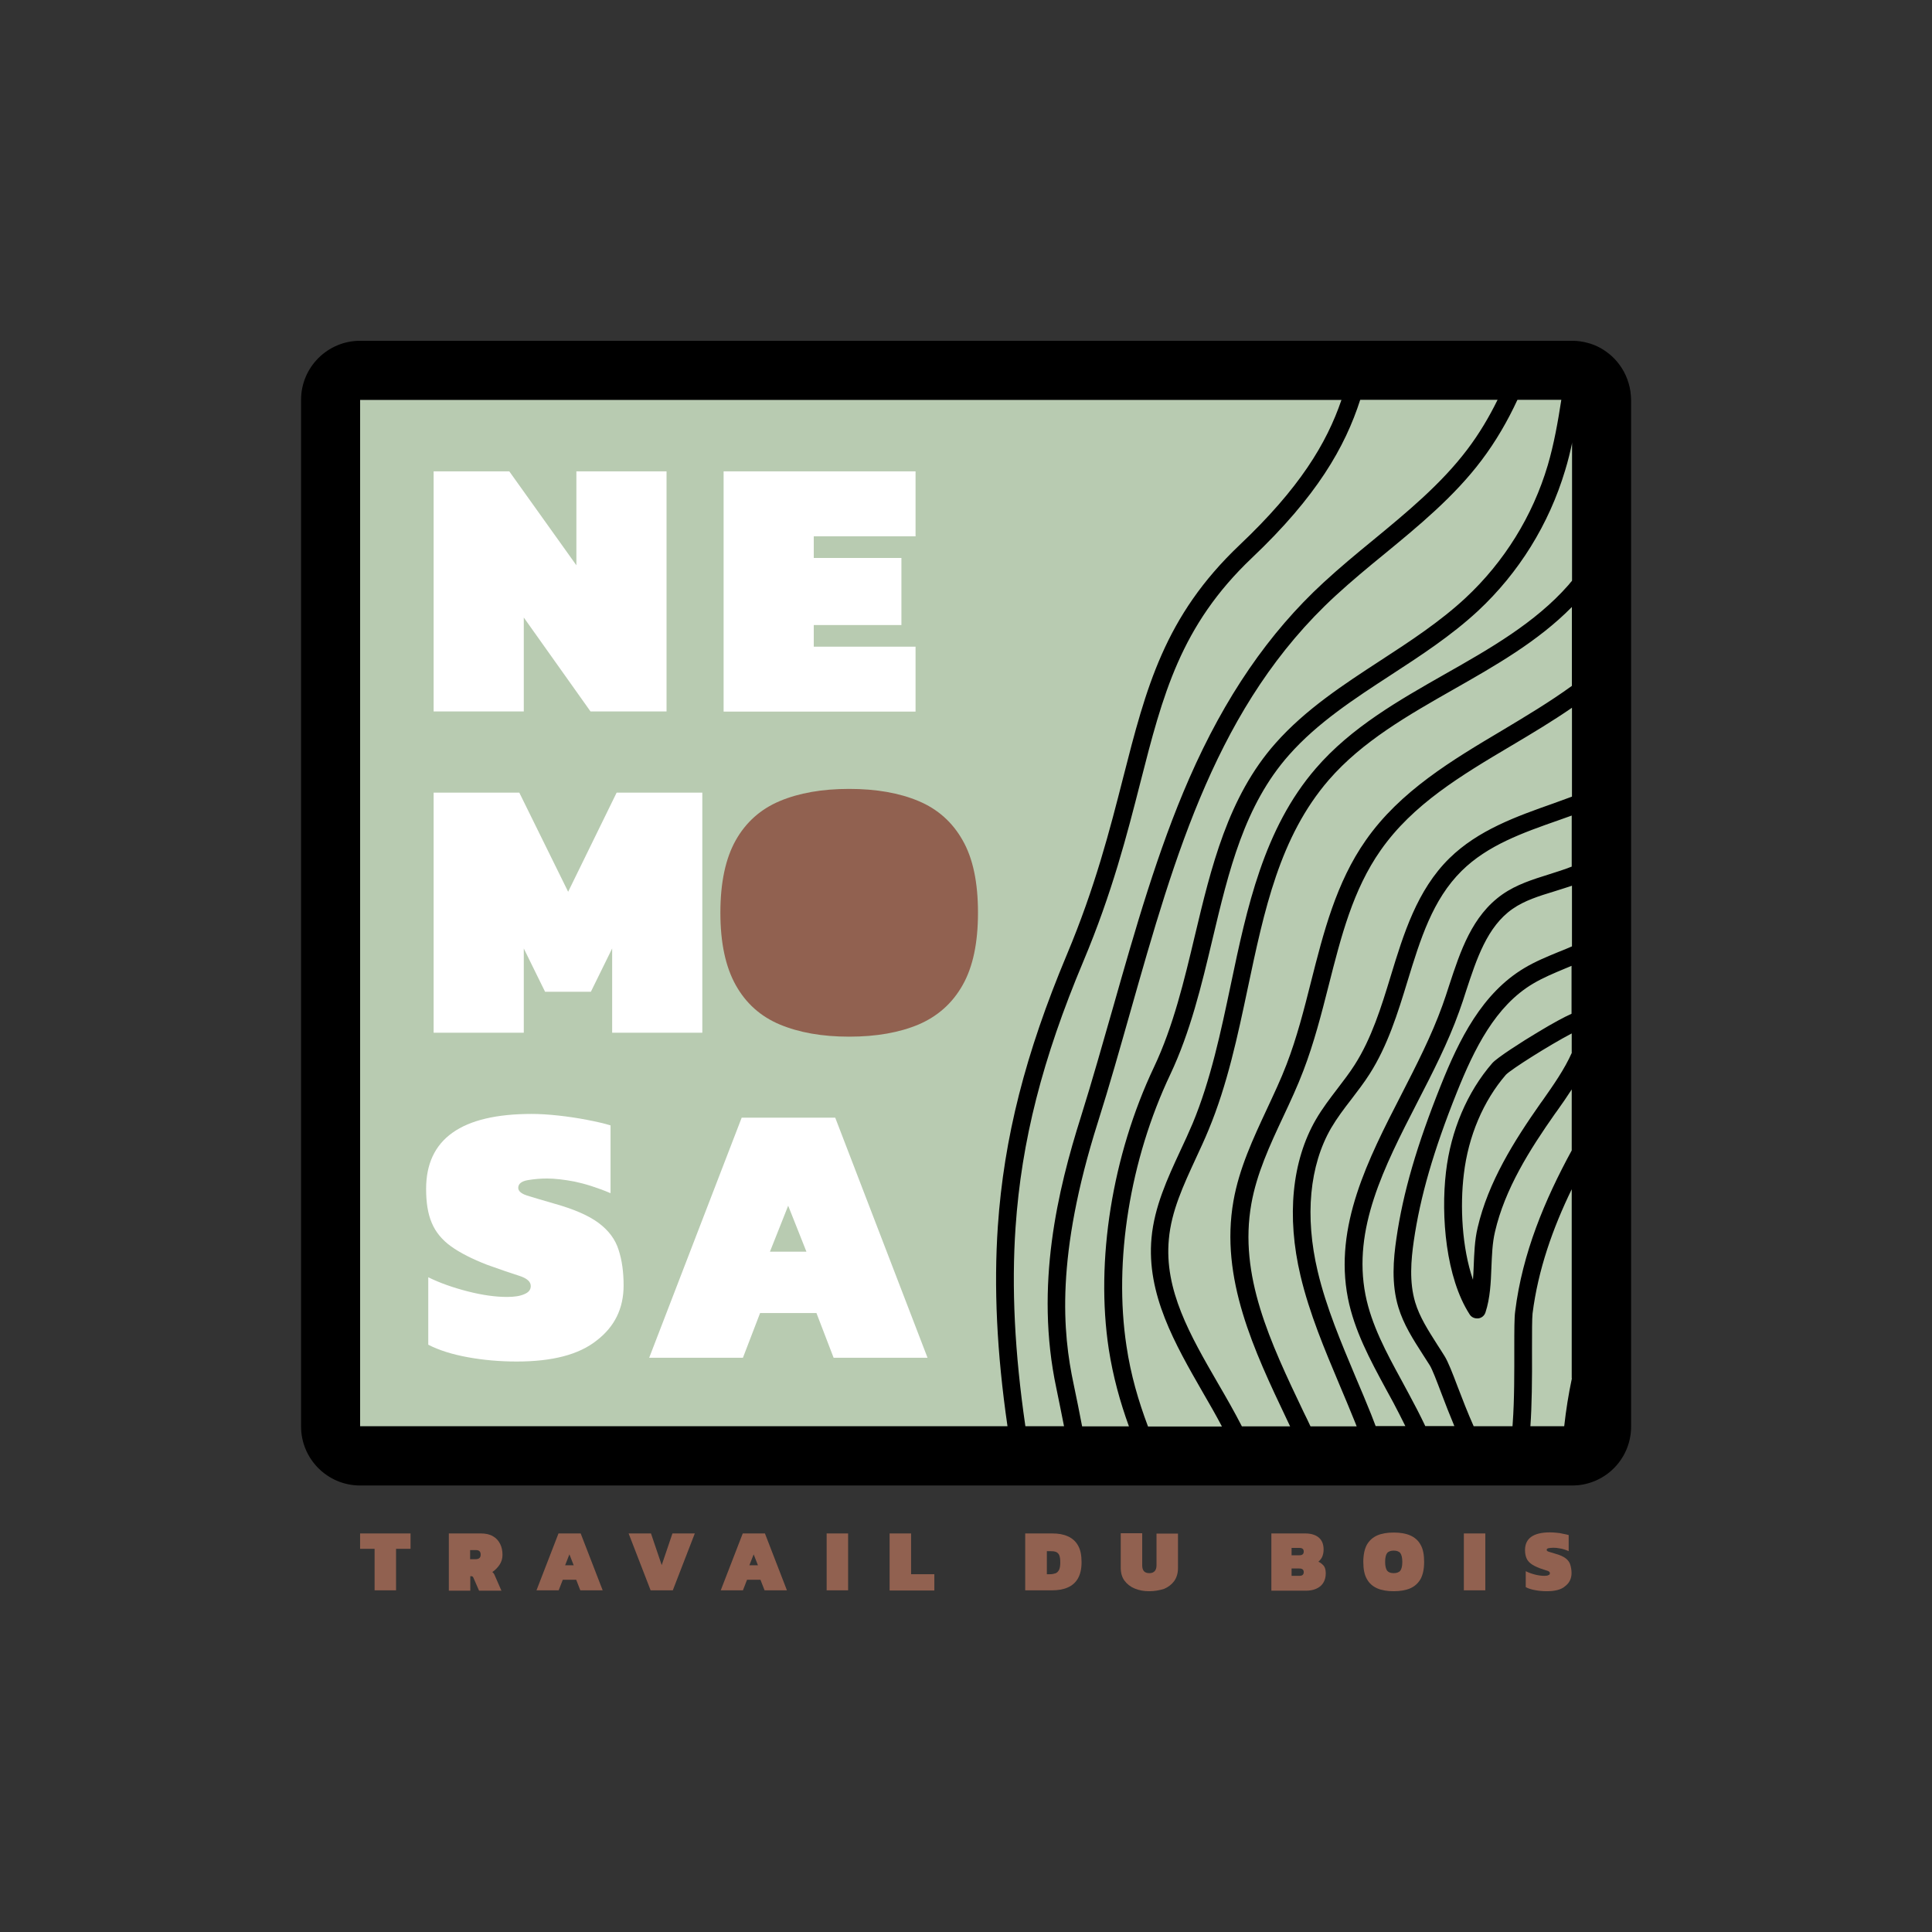 <?xml version="1.0" encoding="utf-8"?>
<!-- Generator: Adobe Illustrator 27.2.0, SVG Export Plug-In . SVG Version: 6.00 Build 0)  -->
<svg version="1.1" id="Calque_1" xmlns="http://www.w3.org/2000/svg" xmlns:xlink="http://www.w3.org/1999/xlink" x="0px" y="0px"
	 viewBox="0 0 1080 1080" style="enable-background:new 0 0 1080 1080;" xml:space="preserve">
<rect x="0" y="0" width="1080" height="1080" fill="#333333" stroke="none"/>
<style type="text/css">
	.st0{fill:none;}
	.st1{fill:#FFFFFF;}
	.st2{fill:#E6332A;}
	.st3{fill:#3665B2;}
	.st4{fill:#F40205;}
	.st5{fill:#B8CBB1;}
	.st6{fill:#916150;}
	.st7{fill:#E54F2C;}
</style>
<g>
	<rect x="201.3" y="223.5" class="st5" width="677.5" height="573.9"/>
	<path d="M910.4,214.2c-1.7-5.9-5.1-11.2-9.5-15.2c-3.8-3.4-8.3-6-13.3-7.3c-2.8-0.8-5.8-1.2-8.9-1.2H201.3c-18.2,0-33,14.8-33,33
		v573.9c0,18.2,14.8,33,33,33h677.5c1.3,0,2.5-0.1,3.8-0.2c16.5-1.9,29.2-15.8,29.2-32.8V223.5C911.7,220.2,911.3,217.1,910.4,214.2
		z M201.3,797.3V223.5h548.6c-8.3,24.4-23.5,49.5-57,81.2c-42,39.9-52.2,79.7-65.1,130.2c-7.3,28.6-15.6,61.1-31.4,98.7
		c-23.3,55.6-35.2,102.5-38.6,151.9c-2.3,34-0.6,70.5,5.4,111.8H201.3z M573.2,797.3c-6-41.2-7.8-77.5-5.5-111.2
		c3.3-48.3,15-94.2,37.9-148.7c16.1-38.3,24.5-71.1,31.9-100.1c12.5-48.9,22.4-87.5,62.3-125.4c36.3-34.4,52.1-62,60.6-88.5h76.8
		c-4.8,9.8-10.4,19.2-17,27.9c-14.6,19.3-33.9,35.2-52.6,50.6c-9.3,7.6-18.8,15.5-27.8,23.8c-30.5,28.1-55.1,63.9-75,109.4
		c-17.7,40.4-30.3,84.8-42.5,127.7c-5.8,20.2-11.7,41.2-18.1,61.6c-12.8,40.5-25.9,94.3-13.7,151.6c1.5,7.2,2.9,14.3,4.3,21.3H573.2
		z M604.9,797.3c-1.5-7.7-3-15.5-4.7-23.4C594,745,590,702.3,613.7,627.4c6.5-20.5,12.4-41.5,18.2-61.9
		c25.1-88.4,48.8-171.9,114.7-232.5c8.8-8.1,18.2-15.9,27.4-23.4c19.1-15.7,38.9-32,54.2-52.3c8-10.6,14.6-22,20.1-33.9h24.5
		c-1.9,12.3-4.1,24.8-7.6,36.7c-8.4,28.3-24.3,54-46,74.2c-14.2,13.2-31,24.2-47.3,34.8c-20.7,13.5-42.1,27.4-58.9,46.4
		c-26.6,30-36,69.5-45.1,107.7c-5.9,24.8-12,50.5-22.8,73.3c-23.4,49.4-32.8,108.3-25.3,157.6c2.4,15.5,6.4,29.8,11.3,43.3H604.9z
		 M641.7,797.3c-5.3-14.1-9.6-28.7-12-44.9c-7.2-47.4,1.9-104.1,24.5-151.8c11.2-23.7,17.5-49.9,23.5-75.2
		c9.2-38.7,17.9-75.2,42.9-103.4c15.9-18,36.7-31.5,56.8-44.6c16.6-10.8,33.8-22,48.7-35.8c23-21.4,39.8-48.6,48.8-78.6
		c1.6-5.2,2.9-10.5,4-15.8v77.3c-0.7,0.8-1.4,1.6-2.1,2.5c-18.6,21.2-44.3,35.8-69,49.8c-25.8,14.7-52.5,29.8-72.3,52.8
		c-29.1,33.7-38.5,78-47.5,120.9c-5.5,26.1-11.2,53.2-21.3,77.5c-2.2,5.2-4.6,10.4-7,15.5c-7.1,15.3-14.4,31.1-16,48.5
		c-2.9,31.5,13.2,59.4,28.7,86.4c3.6,6.2,7.3,12.6,10.7,19.1H641.7z M694.2,797.3c-4.2-8.2-8.8-16.2-13.4-24.1
		c-15.5-26.8-30.1-52.1-27.4-80.5c1.4-15.7,8.1-30,15.1-45.2c2.4-5.2,4.9-10.5,7.1-15.9c10.5-25.2,16.3-52.7,21.9-79.2
		c9.2-43.5,17.8-84.6,45.3-116.4c18.7-21.6,44.6-36.3,69.7-50.6c23.2-13.2,47.2-26.8,66.2-46.1v44.1c-12.4,9-25.8,17-38.8,24.8
		c-28.1,16.7-57.2,34-76.4,61.5c-16.6,23.6-23.7,51.8-30.6,79c-3.9,15.5-8,31.5-13.7,46.3c-3.2,8.4-7.2,16.8-11,25
		c-7.6,16.3-15.5,33.1-18.7,51.4c-7.6,43.2,11.5,83.5,30,122.4c0.6,1.2,1.1,2.4,1.7,3.6H694.2z M796.8,797.3c-2.9-6.1-6-12.1-9.2-18
		c-1.4-2.6-2.8-5.2-4.2-7.8c-8.3-15.2-16.8-30.9-20.1-47.7c-7.2-36.9,10.3-71.2,28.9-107.4c8.5-16.5,17.3-33.6,23.5-51
		c1.4-3.8,2.7-7.8,3.9-11.6c5.8-17.6,11.7-35.8,25.9-45.7c6.7-4.7,14.8-7.2,23.3-9.8c3.3-1,6.6-2.1,10-3.2V529
		c-2.5,1.1-5.1,2.2-7.7,3.2c-6.3,2.6-12.9,5.3-18.9,8.9c-23.7,14.1-36.5,39.9-46.8,65.7c-13.4,33.5-21.1,59.9-24.8,85.5
		c-1.7,11.6-2.9,25.3,1.1,38.5c2.9,9.6,8.3,18,13.5,26.1c1.3,2.1,2.8,4.3,4.1,6.4c1.4,2.3,3.8,8.6,6.3,15.2
		c2.3,6.1,4.8,12.5,7.4,18.7H796.8z M846.5,753.8c0,12.7,0.1,28.5-0.9,42c0,0.5-0.1,1-0.1,1.5h-21.7c-3.3-7.4-6.4-15.4-9-22.2
		c-2.9-7.7-5.3-13.8-7.2-16.9c-1.4-2.2-2.8-4.5-4.2-6.6c-5-7.9-9.8-15.3-12.3-23.6c-3.4-11.4-2.3-23.7-0.8-34.2
		c3.6-24.8,11-50.5,24.1-83.2c9.7-24.2,21.5-48.3,42.7-60.8c5.4-3.2,11.6-5.8,17.6-8.3c1.3-0.5,2.6-1.1,3.8-1.6v26.8
		c-4.2,1.9-10.2,5.1-18.8,10.3c-8.4,5-22.8,14.2-25.5,17.3c-14,16.1-23.2,37.7-25.9,60.9c-2.9,24.8,0,59,13.2,79.5
		c0.9,1.5,2.5,2.3,4.2,2.3c0.2,0,0.4,0,0.6,0c1.9-0.2,3.5-1.5,4.1-3.4c2.6-7.9,3-16.7,3.3-25.1c0.3-6.7,0.5-13.6,2-19.9
		c5.5-23.9,19.4-45.9,33.6-66.1l1.1-1.5c2.7-3.8,5.5-7.8,8.2-12v34.1C863.6,670.6,851,700.6,847,733
		C846.5,736.5,846.5,743.8,846.5,753.8z M878.7,588.4c-4.1,9.3-10.3,18.1-16.4,26.8l-1.1,1.5c-14.8,21.1-29.3,44.1-35.2,69.6
		c-1.7,7.1-1.9,14.6-2.2,21.7c-0.1,2.5-0.2,5-0.4,7.4c-6.2-18.1-7.3-41.2-5.1-59.1c2.5-21.2,10.9-40.9,23.5-55.5
		c3-3.1,24.2-16.5,36.8-23.1V588.4z M878.7,770.5c-1.9,8.9-3.3,17.8-4.3,26.8h-18.9c0.8-11.3,1-25.7,0.9-43.5c0-8.9,0-16.6,0.3-19.5
		c3.1-24.5,11.3-47.7,21.9-69.5V770.5z M878.7,484.4c-4.1,1.6-8.4,3-12.9,4.4c-8.9,2.8-18,5.6-26,11.2
		c-16.9,11.9-23.4,31.6-29.7,50.8c-1.2,3.8-2.5,7.7-3.8,11.3c-6,16.7-14.6,33.5-22.9,49.7c-18.6,36.2-37.8,73.6-29.9,113.9
		c3.6,18.2,12.5,34.6,21.1,50.5c1.4,2.6,2.8,5.2,4.2,7.7c2.3,4.4,4.6,8.8,6.8,13.3H769c-0.8-2.2-1.7-4.3-2.5-6.5
		c-2.8-7-5.8-14.1-8.7-20.9c-8-19.1-16.4-38.8-21.2-59.1c-7.3-30.8-4.6-59.2,7.5-80.1c3.3-5.6,7.2-10.8,11.4-16.2
		c3.4-4.5,7-9.1,10.1-14c10.1-15.8,15.8-34.2,21.2-51.9c7.2-23.5,14-45.6,30.3-61.7c14.5-14.3,33.9-21.2,54.5-28.4
		c2.3-0.8,4.7-1.7,7-2.5V484.4z M868.4,449.1c-20.7,7.3-42.1,14.9-58.2,30.7c-18.1,17.8-25.6,42.3-32.8,65.9
		c-5.2,17.1-10.7,34.8-20.1,49.5c-2.9,4.6-6.2,8.8-9.6,13.3c-4.2,5.5-8.5,11.1-12.1,17.3c-13.4,23.1-16.5,54.1-8.6,87.4
		c5,21.1,13.5,41.2,21.7,60.7c2.9,6.8,5.8,13.8,8.6,20.7c0.4,0.9,0.7,1.8,1.1,2.8h-25.8c-1.2-2.6-2.5-5.3-3.8-7.9
		C710,750.1,692.4,713,699.5,673c3-16.9,10.2-32.5,17.9-48.9c3.9-8.3,7.9-16.9,11.2-25.6c5.9-15.4,10.1-31.7,14.1-47.5
		c7-27.6,13.6-53.6,29.1-75.7c18-25.7,44.8-41.7,73.3-58.6c11.3-6.7,22.8-13.6,33.7-21.1v49.7C875.3,446.6,871.9,447.8,868.4,449.1z
		"/>
	<g>
		<path class="st6" d="M209.4,889v-23.2h-8.1v-8.6h28.2v8.6h-8.1V889H209.4z"/>
		<path class="st6" d="M250.9,889v-31.8h17.9c2.7,0,5,0.5,6.8,1.6c1.8,1,3.1,2.5,4,4.3c0.9,1.8,1.3,3.8,1.3,6.1c0,2.1-0.6,4-1.7,5.6
			c-1.1,1.6-2.4,2.9-4,4c0.4,0.2,0.6,0.5,0.8,0.8c0.2,0.3,0.4,0.6,0.5,0.9l3.8,8.7h-12.5l-3.1-7.1c-0.2-0.4-0.3-0.7-0.5-0.8
			c-0.2-0.1-0.5-0.2-0.8-0.2h-0.5v8.1H250.9z M262.9,871.6h2.9c1.9,0,2.9-0.8,2.9-2.5c0-0.9-0.2-1.6-0.7-2c-0.4-0.4-1.1-0.6-2.1-0.6
			h-3.1V871.6z"/>
		<path class="st6" d="M299.9,889l12.3-31.8h12.4l12.3,31.8h-12.5l-2.3-5.9h-7.5l-2.3,5.9H299.9z M315.9,875h4.8l-2.4-6.1L315.9,875
			z"/>
		<path class="st6" d="M363.7,889l-12.3-31.8h12.5l6,17.7l6-17.7h12.5L376.1,889H363.7z"/>
		<path class="st6" d="M402.9,889l12.3-31.8h12.4l12.3,31.8h-12.5l-2.3-5.9h-7.5l-2.3,5.9H402.9z M418.9,875h4.8l-2.4-6.1L418.9,875
			z"/>
		<path class="st6" d="M462.1,889v-31.8h12V889H462.1z"/>
		<path class="st6" d="M497.3,889v-31.8h12V880h13v9.1H497.3z"/>
		<path class="st6" d="M573.1,889v-31.8h15.1c3.4,0,6.3,0.5,8.7,1.6c2.5,1.1,4.4,2.8,5.7,5.1c1.4,2.4,2,5.5,2,9.4c0,3.7-0.7,6.7-2,9
			c-1.3,2.3-3.2,4-5.7,5.1c-2.5,1.1-5.4,1.6-8.8,1.6H573.1z M585.1,880h1.8c1.2,0,2.2-0.2,3.1-0.5c0.9-0.3,1.5-1,2-1.9
			c0.5-1,0.7-2.4,0.7-4.2c0-1.8-0.2-3.2-0.6-4.1c-0.4-0.9-1.1-1.5-1.9-1.8c-0.8-0.3-1.9-0.4-3.2-0.4h-1.8V880z"/>
		<path class="st6" d="M642.4,889.5c-3,0-5.7-0.5-8.1-1.5c-2.4-1-4.3-2.5-5.7-4.4c-1.4-1.9-2.1-4.3-2.1-7.2v-19.3h12V875
			c0,3,1.3,4.4,4,4.4c2.6,0,4-1.5,4-4.4v-17.7h12v19.3c0,2.8-0.7,5.2-2.1,7.2c-1.4,1.9-3.3,3.4-5.7,4.4
			C648.1,889,645.4,889.5,642.4,889.5z"/>
		<path class="st6" d="M710.7,889v-31.8h18.9c3.3,0,5.8,0.8,7.6,2.3c1.8,1.5,2.7,3.8,2.7,6.7c0,1.6-0.3,2.9-0.8,4.1
			c-0.5,1.1-1.3,2-2.1,2.7c1.3,0.6,2.2,1.4,3,2.3c0.7,0.9,1.1,2.3,1.1,4.2c0,3-1,5.4-2.9,7.1c-2,1.7-4.7,2.6-8.2,2.6H710.7z
			 M722,869.4h4.4c1.6,0,2.4-0.7,2.4-2.1c0-1.3-0.8-2-2.4-2H722V869.4z M722,880.9h4.4c1.6,0,2.4-0.7,2.4-2.1c0-1.3-0.8-2-2.4-2H722
			V880.9z"/>
		<path class="st6" d="M779.1,889.5c-3.6,0-6.7-0.5-9.2-1.6c-2.5-1.1-4.5-2.8-5.8-5.2c-1.4-2.4-2-5.6-2-9.6c0-4,0.7-7.2,2-9.6
			c1.4-2.4,3.3-4.1,5.8-5.2c2.5-1.1,5.6-1.6,9.2-1.6c3.6,0,6.7,0.5,9.2,1.6c2.5,1.1,4.5,2.8,5.8,5.2c1.4,2.4,2,5.6,2,9.6
			c0,4-0.7,7.2-2,9.6c-1.4,2.4-3.3,4.1-5.8,5.2C785.7,889,782.6,889.5,779.1,889.5z M779.1,879.4c1.7,0,3-0.5,3.7-1.4
			c0.7-0.9,1.1-2.6,1.1-4.9c0-2.3-0.4-3.9-1.1-4.9c-0.7-0.9-2-1.4-3.7-1.4c-1.7,0-3,0.5-3.7,1.4c-0.7,0.9-1.1,2.6-1.1,4.9
			c0,2.3,0.4,3.9,1.1,4.9C776.1,878.9,777.3,879.4,779.1,879.4z"/>
		<path class="st6" d="M818.3,889v-31.8h12V889H818.3z"/>
		<path class="st6" d="M864.6,889.5c-2.2,0-4.4-0.2-6.5-0.6c-2.1-0.4-3.8-0.9-5.2-1.7v-8.9c1.5,0.8,3.3,1.4,5.2,1.9
			c1.9,0.5,3.7,0.7,5.2,0.7c1,0,1.8-0.1,2.3-0.4c0.6-0.2,0.8-0.6,0.8-1.1c0-0.6-0.5-1.1-1.6-1.4c-1.1-0.3-2.4-0.8-4.2-1.4
			c-2-0.8-3.7-1.6-4.8-2.5c-1.2-0.9-2-1.9-2.5-3.1c-0.5-1.2-0.8-2.7-0.8-4.5c0-6.6,4.7-9.9,14-9.9c1.1,0,2.2,0.1,3.5,0.2
			c1.3,0.1,2.6,0.3,3.8,0.6c1.2,0.2,2.3,0.5,3.1,0.7v9c-1.8-0.8-3.4-1.3-4.8-1.5c-1.4-0.3-2.6-0.4-3.7-0.4c-0.8,0-1.7,0.1-2.5,0.2
			c-0.9,0.1-1.3,0.5-1.3,1c0,0.4,0.4,0.8,1.1,1c0.8,0.2,2,0.6,3.6,1.1c2.6,0.7,4.6,1.6,5.9,2.6c1.3,1,2.2,2.2,2.6,3.6
			c0.4,1.4,0.7,2.9,0.7,4.7c0,3-1.2,5.5-3.6,7.3C872.8,888.6,869.3,889.5,864.6,889.5z"/>
	</g>
	<path class="st1" d="M242.4,397.6V263.5h42.3l37.5,52.5v-52.5h50.4v134.2h-42.5l-37.3-52.5v52.5H242.4z"/>
	<path class="st1" d="M404.5,397.6V263.5h107.3v36.3h-56.9v12.1h49v37.5h-49v12.1h56.9v36.3H404.5z"/>
	<path class="st1" d="M242.4,577.3V443.1h47.9l27.3,55.4l27.1-55.4h47.9v134.2h-50.4v-47.1l-11.9,24.2h-25.6l-11.9-24.2v47.1H242.4z
		"/>
	<path class="st6" d="M546.7,510.2c0,16.8-2.8,30.3-8.6,40.5c-5.7,10.1-13.9,17.4-24.6,22c-10.7,4.5-23.6,6.8-38.8,6.8
		s-28-2.3-38.8-6.8c-10.7-4.5-18.9-11.8-24.6-22c-5.7-10.2-8.6-23.6-8.6-40.5c0-16.9,2.9-30.4,8.6-40.5
		c5.7-10.1,13.9-17.4,24.6-21.9c10.7-4.5,23.6-6.8,38.8-6.8s28.1,2.3,38.8,6.8c10.7,4.5,18.9,11.8,24.6,21.9
		C543.9,479.8,546.7,493.3,546.7,510.2z"/>
	<path class="st1" d="M288.8,761.1c-9.4,0-18.5-0.8-27.3-2.4c-8.7-1.6-16.1-3.9-22.1-7V714c6.5,3.2,13.9,5.8,22.1,7.9
		c8.2,2.1,15.5,3.1,21.9,3.1c4.2,0,7.4-0.5,9.8-1.6c2.4-1,3.5-2.5,3.5-4.5c0-2.5-2.2-4.4-6.7-5.8c-4.4-1.4-10.3-3.4-17.5-6
		c-8.6-3.3-15.4-6.8-20.4-10.4c-5-3.6-8.6-8-10.7-13c-2.2-5.1-3.2-11.4-3.2-19.1c0-27.9,19.7-41.9,59-41.9c4.4,0,9.4,0.3,14.9,0.9
		c5.5,0.6,10.8,1.4,16,2.4c5.2,1,9.6,2,13.2,3.1v37.9c-7.6-3.2-14.4-5.3-20.2-6.5c-5.8-1.1-11-1.7-15.4-1.7c-3.5,0-7,0.3-10.6,0.9
		c-3.6,0.6-5.4,2.1-5.4,4.3c0,1.8,1.6,3.2,4.8,4.3c3.2,1,8.3,2.5,15.2,4.5c11.1,3.1,19.4,6.7,25,10.9c5.6,4.2,9.3,9.2,11.1,15
		c1.9,5.8,2.8,12.4,2.8,19.9c0,12.8-5,23-15,30.7C323.6,757.3,308.7,761.1,288.8,761.1z"/>
	<path class="st1" d="M362.9,759l51.7-134.2h52.3L518.5,759H466l-9.6-25h-31.5l-9.6,25H362.9z M430.4,699.7h20.4L440.6,674
		L430.4,699.7z"/>
</g>
</svg>
